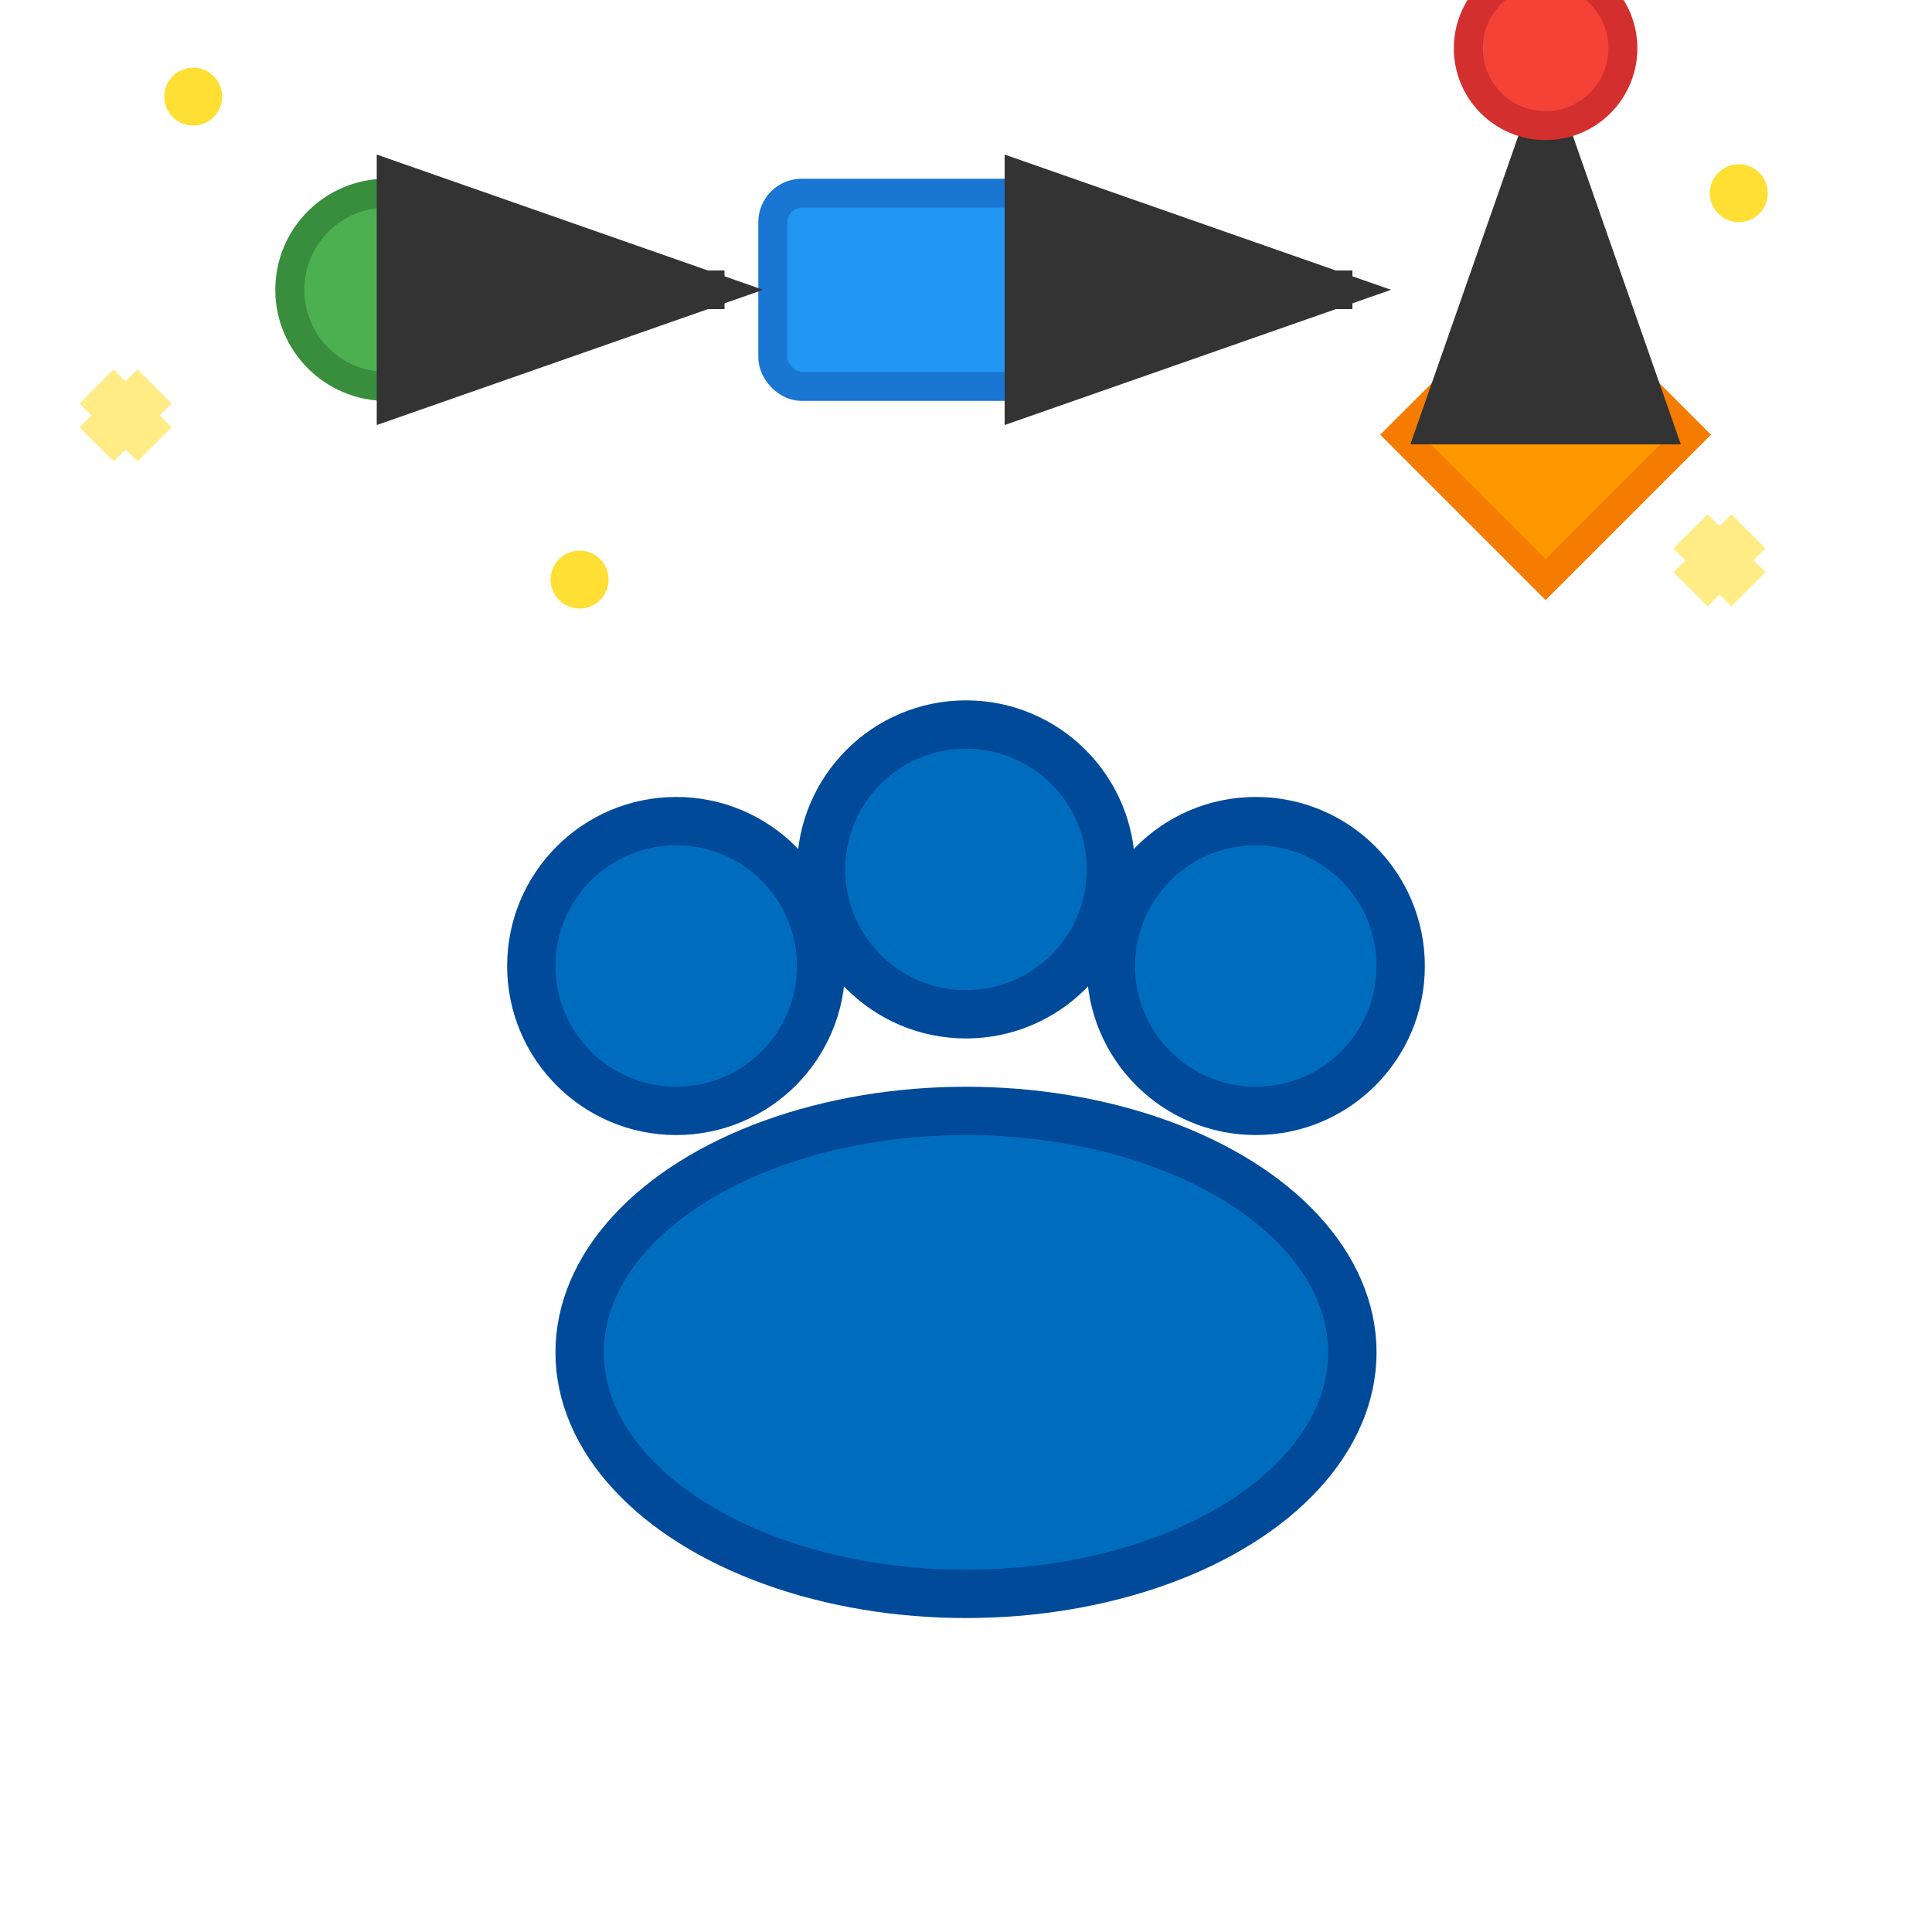 <svg width="20" height="20" viewBox="0 0 20 20" xmlns="http://www.w3.org/2000/svg">
  <!-- Cat paw -->
  <g fill="#006cbe" stroke="#004a99" stroke-width="0.5">
    <!-- Main paw pad -->
    <ellipse cx="10" cy="14" rx="4" ry="2.5" />
    
    <!-- Toe pads -->
    <circle cx="7" cy="10" r="1.5" />
    <circle cx="10" cy="9" r="1.5" />
    <circle cx="13" cy="10" r="1.5" />
  </g>
  
  <!-- Workflow diagram -->
  <g>
    <!-- Start node -->
    <circle cx="4" cy="3" r="1" fill="#4CAF50" stroke="#388E3C" stroke-width="0.3" />
    
    <!-- Process box -->
    <rect x="8" y="2" width="3" height="2" rx="0.3" fill="#2196F3" stroke="#1976D2" stroke-width="0.3" />
    
    <!-- Decision diamond -->
    <path d="M 16 3 L 17.5 4.5 L 16 6 L 14.5 4.5 Z" fill="#FF9800" stroke="#F57C00" stroke-width="0.3" />
    
    <!-- Flow arrows -->
    <g stroke="#333333" stroke-width="0.4" fill="none">
      <path d="M 5 3 L 7.5 3" marker-end="url(#arrowhead)" />
      <path d="M 11 3 L 14 3" marker-end="url(#arrowhead)" />
      <path d="M 16 2 L 16 1" marker-end="url(#arrowhead)" />
    </g>
    
    <!-- End node -->
    <circle cx="16" cy="0.5" r="0.8" fill="#F44336" stroke="#D32F2F" stroke-width="0.3" />
    
    <!-- Arrow marker definition -->
    <defs>
      <marker id="arrowhead" markerWidth="10" markerHeight="7" refX="9" refY="3.5" orient="auto">
        <polygon points="0 0, 10 3.5, 0 7" fill="#333333" />
      </marker>
    </defs>
  </g>
  
  <!-- Sparkle effects around workflow -->
  <g fill="#FFD700" opacity="0.8">
    <circle cx="2" cy="1" r="0.3" />
    <circle cx="18" cy="2" r="0.3" />
    <circle cx="6" cy="6" r="0.3" />
    
    <!-- Small sparkle crosses -->
    <g stroke="#FFD700" stroke-width="0.5" opacity="0.6">
      <path d="M 1 4 L 1.6 4.6 M 1.6 4 L 1 4.6" />
      <path d="M 17.5 5.5 L 18.1 6.1 M 18.1 5.5 L 17.5 6.1" />
    </g>
  </g>
</svg>